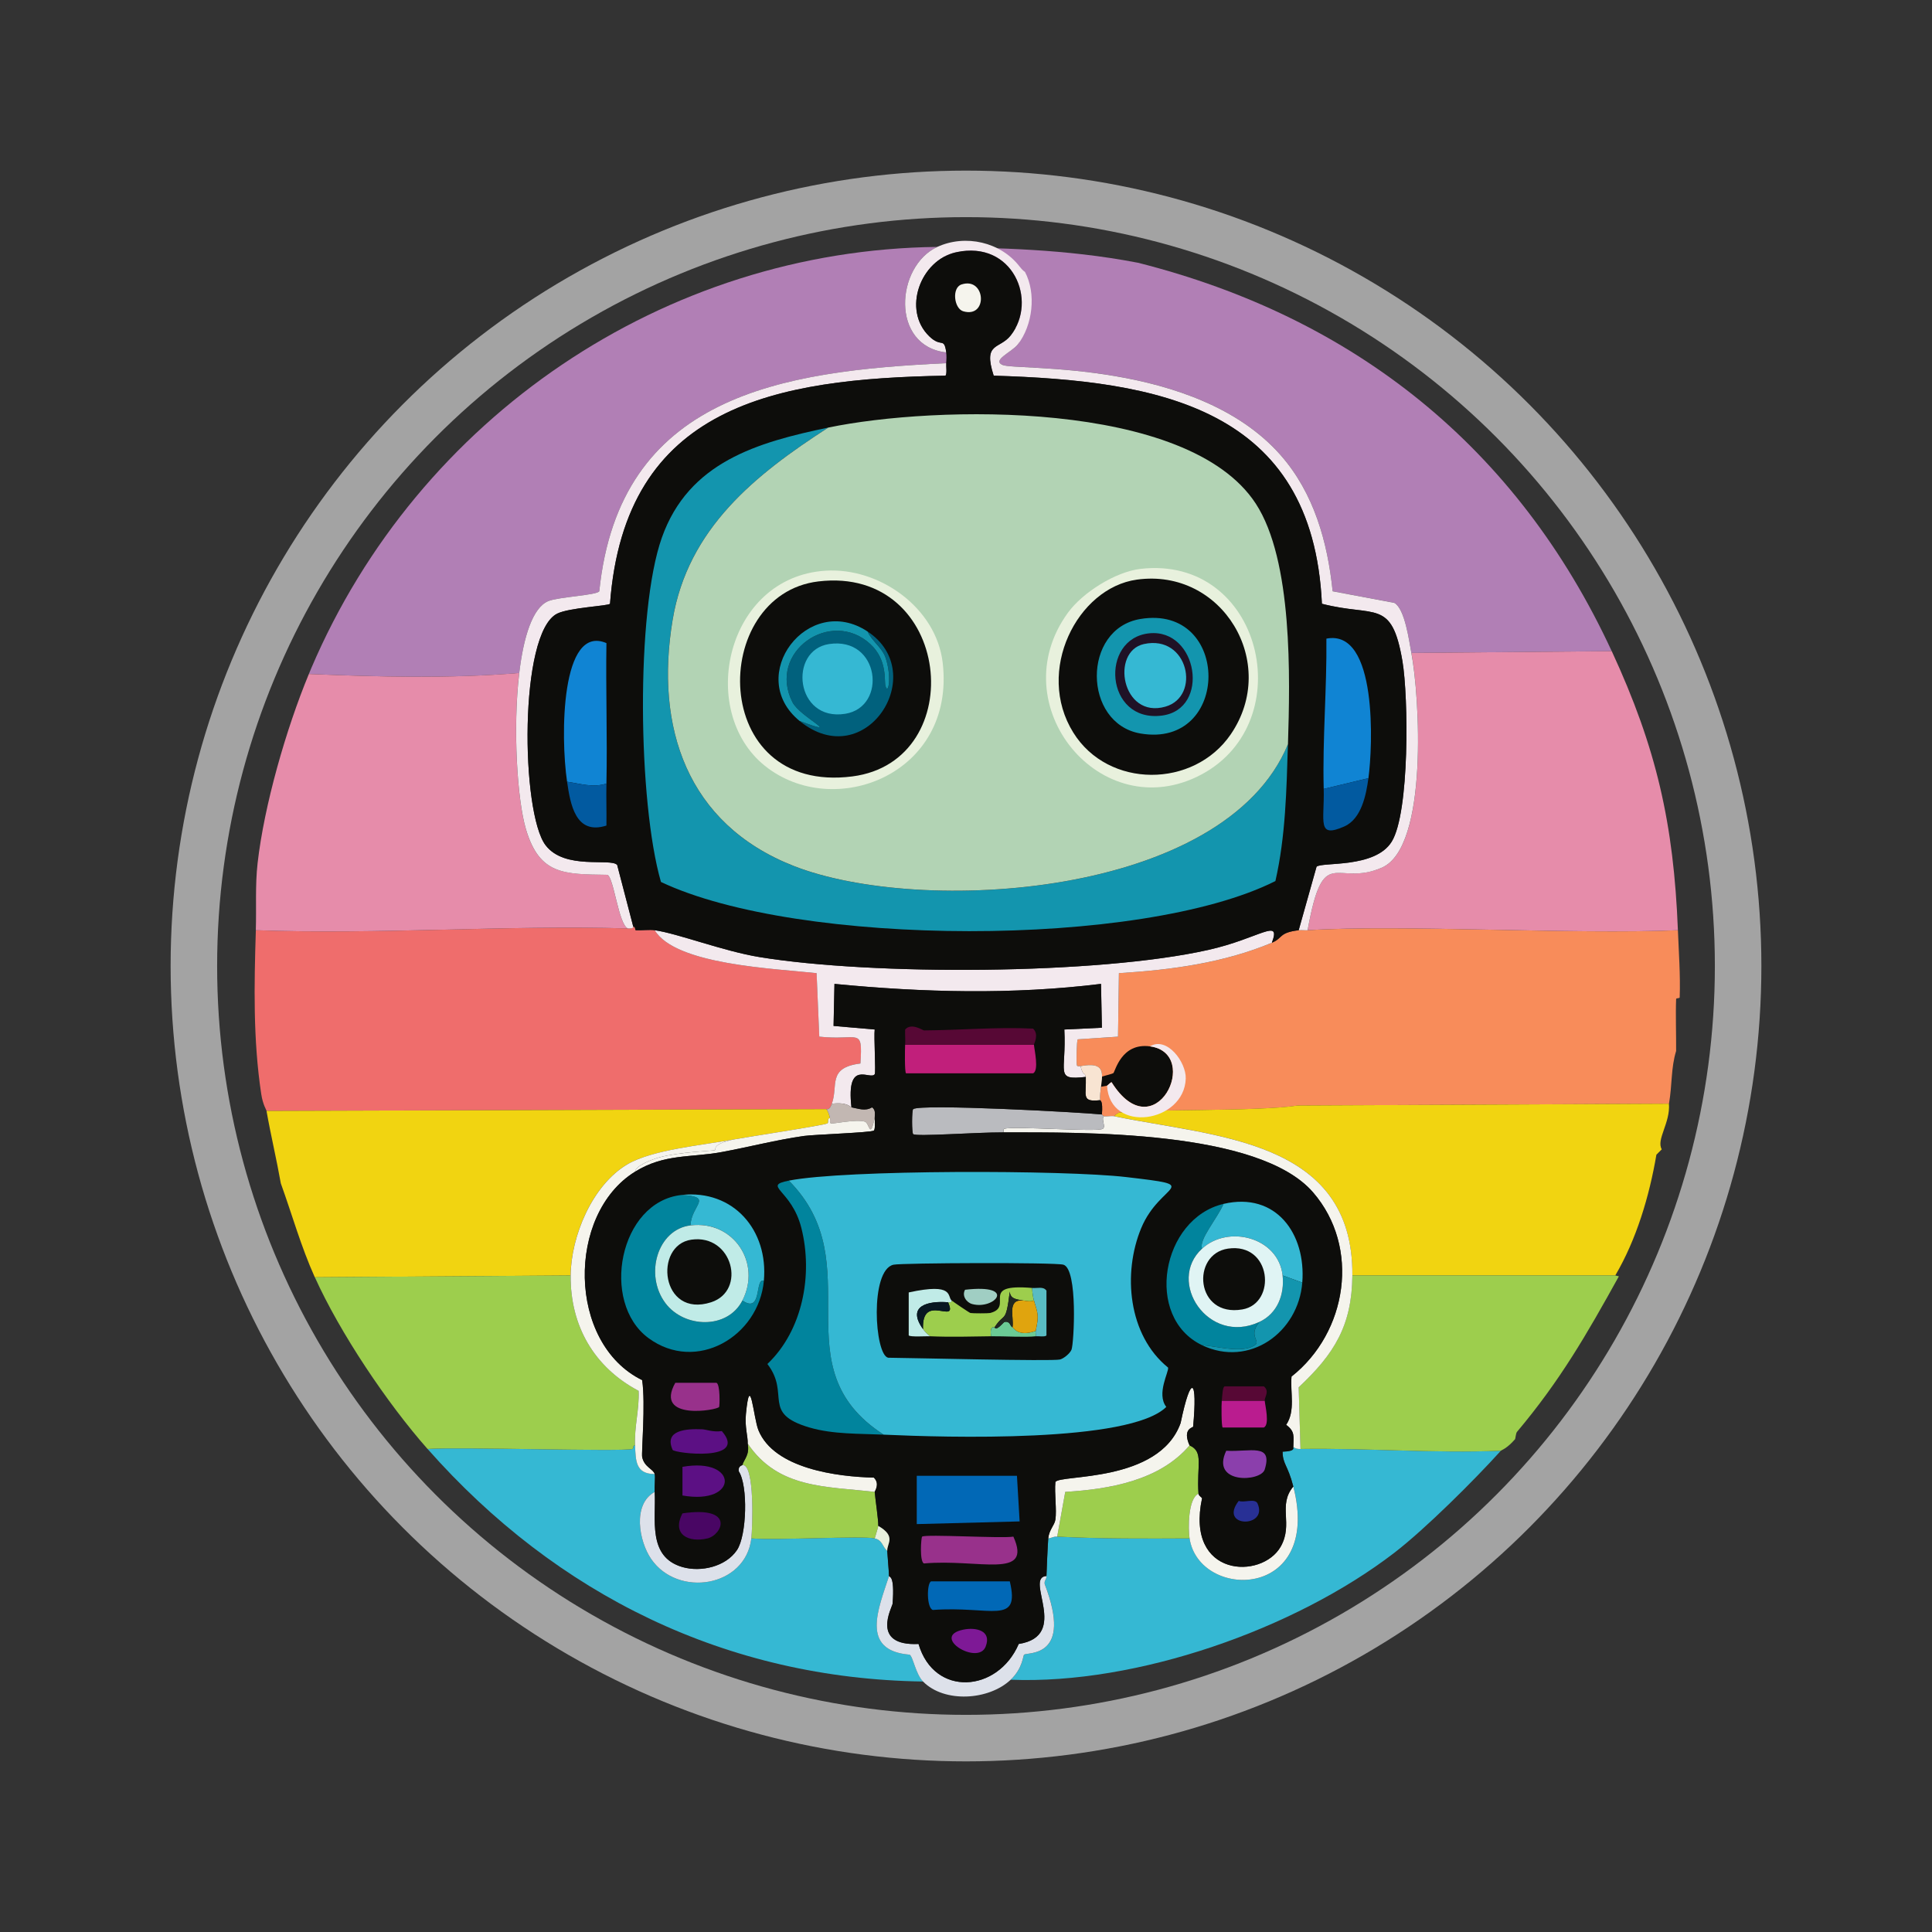 <?xml version="1.0" encoding="utf-8"?>
<!-- Generator: Adobe Illustrator 28.1.0, SVG Export Plug-In . SVG Version: 6.00 Build 0)  -->
<svg version="1.1" id="Layer_1" xmlns="http://www.w3.org/2000/svg" xmlns:xlink="http://www.w3.org/1999/xlink" x="0px" y="0px"
	 viewBox="0 0 540 540" style="enable-background:new 0 0 540 540;" xml:space="preserve"><rect x="0" y="0" width="540" height="540" fill="#333333" stroke="none"/>
<style type="text/css">
	.st0{display:none;}
	.st1{display:inline;fill:#BABBBF;}
	.st2{display:inline;fill:#DDE1EA;}
	.st3{fill:#EF6D6C;}
	.st4{fill:#F88C5A;}
	.st5{fill:#B17FB5;}
	.st6{fill:#E68CAA;}
	.st7{fill:#F1D411;}
	.st8{fill:#35B8D3;}
	.st9{fill:#9DCE4D;}
	.st10{fill:#0D0D0B;}
	.st11{fill:#F3E9EE;}
	.st12{fill:#C2B7B2;}
	.st13{fill:#F8E4D2;}
	.st14{fill:#DDE1EA;}
	.st15{fill:#F5F4ED;}
	.st16{fill:#BABBBF;}
	.st17{fill:#C11F7B;}
	.st18{fill:#570835;}
	.st19{fill:#E8F1DD;}
	.st20{fill:#0168B6;}
	.st21{fill:#98318B;}
	.st22{fill:#5C1084;}
	.st23{fill:#490664;}
	.st24{fill:#7E1996;}
	.st25{fill:#01849D;}
	.st26{fill:#C0EBE7;}
	.st27{fill:#8B3FAC;}
	.st28{fill:#BA1C8F;}
	.st29{fill:#283095;}
	.st30{fill:#1395AE;}
	.st31{fill:#E0F4F4;}
	.st32{fill:#59BCC3;}
	.st33{fill:#A0CEC3;}
	.st34{fill:#6BCA95;}
	.st35{fill:#E0A40E;}
	.st36{fill:#081721;}
	.st37{fill:#212721;}
	.st38{fill:#1084D3;}
	.st39{fill:#025AA0;}
	.st40{fill:#B2D3B4;}
	.st41{fill:#01617D;}
	.st42{fill:#1F1226;}
	.st43{fill:none;stroke:#A3A3A3;stroke-width:13;stroke-miterlimit:10;}
</style>
<g id="Background_00000157268396819969283940000009693416822124989869_" class="st0">
	<path class="st1" d="M525.97,16.52c0,252.73,0,252.73,0,505.47c-255.98-0.25-255.98-0.25-511.97-0.5c0-252.48,0-252.48,0-504.97
		C269.99,16.52,269.99,16.52,525.97,16.52z"/>
	<path class="st2" d="M525.97,521.98c0,2,0,2,0,4c-255.98,0-255.98,0-511.97,0c0-2.25,0-2.25,0-4.5
		C269.99,521.73,269.99,521.73,525.97,521.98z"/>
	<path class="st2" d="M14.01,16.52c0-1.25,0-1.25,0-2.5c255.98,0,255.98,0,511.97,0c0.07,0.82-0.1,1.69,0,2.5
		C269.99,16.52,269.99,16.52,14.01,16.52z"/>
</g>
<g>
	<path class="st3" d="M183,260c5.8,9.69,33.42,10.7,45.25,12c0.37,8.87,0.37,8.87,0.75,17.75c11.06,1.22,12.18-2.95,11.5,7.5
		c-9.37,1.17-6.1,6.25-8,11.25c-0.18,0.48-0.61,1.75-1.5,1.5c-78.24,0.25-78.24,0.25-156.49,0.5c-0.04-0.25-1.04-1.71-1.5-4.75
		c-2.29-15.19-1.98-30.46-1.5-45.75c34.57,1.27,69.47-1.48,103.99-0.5c1.91,0.05,1.42-0.5,1.5-0.5c0.77,0.03,0.35,0.98,0.75,1
		C179.42,260.08,181.5,259.79,183,260z"/>
	<path class="st4" d="M362.99,260c0.81-0.1,1.68,0.05,2.5,0c25.99-1.68,74.19,1.26,103.49,0c0.24,6.24,0.72,12.51,0.5,18.75
		c-0.01,0.38-0.98,0.12-1,0.5c-0.17,4.37,0.04,10.01,0,14.5c-1.48,4.85-1.06,9.36-2,14.75c-51.87,0.25-51.87,0.25-103.74,0.5
		c-11.25,1.75-43.82,0.94-50,2c-0.08,0.01-1.26,0.69-1.25,1c-0.83-0.17-2.06,0.12-3,0c-0.25-0.25-0.25-0.25-0.5-0.5
		c0.32-4.06-0.49-3.8-0.5-4c-0.32-5.15,3.5-11.22-5.5-9.5c-0.01-0.05-0.89,0.18-1-0.25c-0.19-0.77-0.06-7.03,0.25-7.25
		c5.62-0.37,5.62-0.37,11.25-0.75c0.12-8.87,0.12-8.87,0.25-17.75c14.6-0.9,29.21-2.85,42.75-8.5
		C358.66,262.18,357.32,260.69,362.99,260z"/>
</g>
<g>
	<path class="st5" d="M264.49,98.51c-15.69-1.77-14.17-24.12-2.5-29.5C185.65,69.88,116.92,116.66,87,186.76
		c-0.23,0.53-0.45,1.08-0.67,1.62c19.6,0.81,39.2,1.33,58.8-0.27c1.2-10.08,3.71-18.27,8.12-20.1c2.81-1.17,13.6-1.64,14.25-2.75
		c5.63-54.69,50.67-61.56,96.99-63.75C264.57,100.73,264.6,99.25,264.49,98.51z"/>
	<path class="st6" d="M86.33,188.38c-6.39,15.43-12.5,36.75-14.33,52.87c-0.71,6.27-0.3,12.51-0.5,18.75
		c34.57,1.27,69.47-1.48,103.99-0.5c-2.63-1.12-3.92-14.28-5.75-15c-12.13-0.18-18.94,0.05-22.75-12.75
		c-2.41-8.09-3.71-28.11-1.87-43.65C125.53,189.71,105.93,189.19,86.33,188.38z"/>
	<path class="st5" d="M318.06,73.44c60.53,15.28,106.08,51.69,132.42,108.56c-28,0.25-28,0.25-56,0.5c-0.62-3.25-1.77-12.3-4.75-14
		c-8.62-1.62-8.62-1.62-17.25-3.25c-1.42-13.76-5.2-27.41-14.5-38c-23.74-27.05-73.9-23.57-77.74-25.25
		c-3.08-1.35,2.55-3.57,4.25-5.75c4.15-5.34-19.31-21.22-22.5-27.25C278.39,69.32,297.51,69.49,318.06,73.44z"/>
	<path class="st6" d="M468.98,260c-29.3,1.26-77.51-1.68-103.49,0c4.45-24.69,7.82-11.88,20.75-17.5c13.15-5.71,10.52-48.19,8.25-60
		c28-0.25,28-0.25,56-0.5C463,209.04,467.81,230.26,468.98,260z"/>
</g>
<path class="st7" d="M451.48,356.49c-36.75,0-36.75,0-73.5,0c0.33-38.26-38.72-38.69-66.5-44.5c-0.01-0.31,1.17-0.99,1.25-1
	c6.18-1.06,38.75-0.25,50-2c51.87-0.25,51.87-0.25,103.74-0.5c0.44,5.34-3.62,10.06-2,12.75c-0.75,0.75-0.75,0.75-1.5,1.5
	C460.98,334.44,457.37,346.46,451.48,356.49z"/>
<path class="st7" d="M230.99,310c0.81,1.18,0.93,2.38,1,2.5c-0.91,0.05-0.21,1.23-0.75,1.5c-1.2,0.58-22.46,3.8-26.25,4.5
	c-8.7,1.6-22.78,2.83-29.75,7c-9.77,5.85-15.65,20.06-15.75,31c-35.75,0.25-35.75,0.25-71.5,0.5c-3.85-8.54-6.33-17.46-9.5-26.25
	c-1.2-6.78-2.8-13.46-4-20.25C152.75,310.25,152.75,310.25,230.99,310z"/>
<g>
	<path class="st8" d="M183,411.99c0.22,0.81-0.1,3.35,0,5c-6.33,3.47-4.38,13.83-1,18.75c7.46,10.87,26.38,7.91,28-5.75
		c7.41,0.57,31.2-0.77,34.5,0c2.2,0.51,2.08,2.26,3.5,3.5c0.14,2.31,0.39,4.69,0.5,7c-2.96,9.12-8.15,20.85,5.75,22
		c0.95,0.51,1.66,5.37,3.75,7.5c-54.81-0.77-102.4-24.15-138.49-65c8.9-0.61,54.5,0.81,57.25,0c0.42-0.12,0.02-1.07,0.75-1
		C177.7,408.12,177.55,412,183,411.99z"/>
	<path class="st8" d="M363.49,404.99c18.59-0.29,37.37,1.26,56,0.5c-7.46,8.27-21.13,21.86-29.75,28.5
		c-27.82,21.41-72.11,36.9-107.24,35.5c3.38-3.2,3.44-6.76,3.75-7c0.99-0.77,13.75,1.05,5.75-19.75c-0.16-1.12,0.54-1.11,0.5-2.25
		c-0.02-0.53,0.39-9.35,0.5-10.5c0.98-0.08,1.32-0.56,2.5-0.5c12.36,0.64,24.64,0.56,37,0.5c2.67,17.34,37.16,17.38,29-14.5
		c-1.57-6.12-2.97-6.2-3-9.75c3.94-0.11,2.81-1.22,3-1.25C361.74,404.46,361.91,405.02,363.49,404.99z"/>
</g>
<path class="st9" d="M451.48,356.49c0.5,0.12,0.5,0.12,1,0.25c-9.05,16.33-16.38,29.09-28.5,43.5c-0.28,0.34-0.43,1.92-0.5,2
	c-2.3,2.67-3.83,3.06-4,3.25c-18.62,0.76-37.4-0.79-56-0.5c-0.25-8.62-0.25-8.62-0.5-17.25c10-9.36,14.88-17.29,15-31.25
	C414.73,356.49,414.73,356.49,451.48,356.49z"/>
<path class="st9" d="M159.5,356.49c-0.12,14.07,6.53,25.64,19,32.25c0.23,5.13-1.25,10.12-1,15.25c-0.73-0.07-0.33,0.88-0.75,1
	c-2.75,0.81-48.35-0.61-57.25,0c-11.31-12.8-24.5-32.48-31.5-48C123.75,356.74,123.75,356.74,159.5,356.49z"/>
<g>
	<path class="st10" d="M321.42,292.46c14.62,1.95,1.39,29.37-10.75,10c-0.31,0.11-1.17,0.99-1.25,1c-2.48,0.36-4.72,0.99-7,2
		c-0.05-0.09-0.51-0.21-1.5-1.5c1.26-1.83,9.82-3.66,10.25-4C311.71,299.53,313.37,291.39,321.42,292.46z"/>
	<path class="st11" d="M331.42,301.46c-0.38,12.38-21.23,15.59-22,2c0.08-0.01,0.94-0.89,1.25-1c12.14,19.37,25.37-8.05,10.75-10
		C326.19,289.59,331.56,296.89,331.42,301.46z"/>
</g>
<path class="st11" d="M355.49,263.5c-13.54,5.65-28.15,7.6-42.75,8.5c-0.12,8.87-0.12,8.87-0.25,17.75
	c-5.62,0.37-5.62,0.37-11.25,0.75c-0.31,0.22-0.44,6.48-0.25,7.25c0.11,0.43,0.99,0.2,1,0.25c0.95,3.26,1.1,1.33,1.5,3
	c-8.88,1.02-5.36-1.16-6-13.25c5.25-0.25,5.25-0.25,10.5-0.5c-0.12-6.12-0.12-6.12-0.25-12.25c-24.74,3.05-49.73,2.41-74.5,0
	c-0.12,5.87-0.12,5.87-0.25,11.75c5.75,0.5,5.75,0.5,11.5,1c-0.27,1.86,0.36,11.99,0,12.5c-1.27,1.8-8.04-4.46-6.5,9.25
	c-0.35-0.06-1.09-1.52-5.5-1c1.89-4.99-1.38-10.08,8-11.25c0.68-10.45-0.44-6.28-11.5-7.5c-0.37-8.87-0.37-8.87-0.75-17.75
	c-11.83-1.3-39.44-2.31-45.25-12c6.36,0.89,19.17,5.85,29.25,7.5c31.52,5.16,94.49,4.97,125.49-2
	C352.03,262.29,358.17,256.36,355.49,263.5z"/>
<path class="st12" d="M237.99,309.5c1.88,0.34,3.89,1.18,5.75,0c1.1,0.77,0.75,1.92,0.75,3c-1.4,6.21-1.47,1.38-2.75,1
	c-2.5-0.74-9.07,0.71-9.5,0.5c-0.52-0.25-0.1-1.23-0.25-1.5c-0.07-0.12-0.19-1.32-1-2.5c0.89,0.25,1.32-1.02,1.5-1.5
	C236.91,307.98,237.64,309.43,237.99,309.5z"/>
<path class="st13" d="M307.49,307.5c-5.37,0.61-3.83-1.27-4-6.5c-0.4-1.67-0.55,0.26-1.5-3
	C310.99,296.27,307.17,302.35,307.49,307.5z"/>
<path class="st9" d="M244.49,416.99c0.2,2.35,1.04,7.78,1,9.5c0,0.18-0.78,2.83-1,3.5c-3.3-0.77-27.09,0.57-34.5,0
	c0.33-2.75,1.03-20.93-2.5-20.5c0.52-1.68,2.09-2.86,1.5-6C217.49,416.09,230.79,415.41,244.49,416.99z"/>
<path class="st9" d="M334.99,417.49c-2.96,1.33-2.91,9.86-2.5,12.5c-12.36,0.06-24.64,0.14-37-0.5c1.12-6.25,1.12-6.25,2.25-12.5
	c12.34-0.76,26.32-3.12,34.75-13C336.55,405.75,334.43,409.66,334.99,417.49z"/>
<g>
	<path class="st14" d="M292.49,440.49c0.04,1.14-0.66,1.13-0.5,2.25c8,20.8-4.76,18.97-5.75,19.75c-0.31,0.24-0.37,3.8-3.75,7
		c-6.1,5.76-18.52,6.57-24.5,0.5c-2.09-2.13-2.8-6.99-3.75-7.5c-13.9-1.15-8.71-12.87-5.75-22c0.02,0.41,1.64-0.53,1,7.75
		c-0.07,0.9-6.34,11.88,7.25,11.25c4.39,14.95,22.17,13.58,28,0C299.24,457.21,286.13,440.9,292.49,440.49z"/>
	<path class="st15" d="M311.49,312c27.78,5.81,66.83,6.24,66.5,44.5c-0.12,13.95-5,21.89-15,31.25c0.25,8.62,0.25,8.62,0.5,17.25
		c-1.57,0.02-1.74-0.54-2-0.5c0.02-3.01,0.58-4.34-2-6.25c2.65-3.94,1.1-9,1.5-13.5c15.62-12.36,19.31-36.15,6-51.5
		c-15.18-17.5-64.8-16.73-86.49-16.75c0-0.35-0.13-0.87,0.25-1c2.41-0.84,26.07,1.01,27.5,0c0.88-0.62-0.47-2.62,0.25-3.5
		C309.43,312.12,310.65,311.82,311.49,312z"/>
	<path class="st16" d="M307.99,311.5c0.25,0.25,0.25,0.25,0.5,0.5c-0.72,0.88,0.63,2.88-0.25,3.5c-1.42,1.01-25.09-0.84-27.5,0
		c-0.38,0.13-0.25,0.65-0.25,1c-8.08-0.01-24.22,1.23-25.25,0.5c-0.41-0.29-0.41-6.71,0-7C257.4,308.47,301.66,310.86,307.99,311.5z
		"/>
	<path class="st15" d="M205,318.5c-6.52,1.43-4.59,2.86-5.25,3c-0.77,0.17-10.13,0.51-15.5,2c-1.71,0.47-6.56,2.21-6.75,4
		c-19.13,11.82-18.97,47.96,2,58.25c0.98,6.73-0.25,20.31,0,21.5c0.61,2.87,3.11,3.33,3.5,4.75c-5.45,0.01-5.3-3.87-5.5-8
		c-0.25-5.13,1.23-10.12,1-15.25c-12.47-6.61-19.12-18.18-19-32.25c0.1-10.94,5.98-25.15,15.75-31
		C182.22,321.32,196.3,320.1,205,318.5z"/>
	<path class="st15" d="M244.49,312.5c0,0.72,0.21,3.17-0.25,3.5c-0.8,0.57-16.61,1.1-19.5,1.5c-7.68,1.08-15.36,3.09-23,4.5
		c-8.73,1.61-16.03,0.42-24.25,5.5c0.19-1.79,5.04-3.52,6.75-4c5.37-1.49,14.73-1.83,15.5-2c0.66-0.14-1.27-1.57,5.25-3
		c3.79-0.7,25.05-3.92,26.25-4.5c0.54-0.27-0.16-1.45,0.75-1.5c0.15,0.27-0.27,1.25,0.25,1.5c0.43,0.21,7-1.24,9.5-0.5
		C243.02,313.88,243.09,318.71,244.49,312.5z"/>
	<path class="st14" d="M210,429.99c-1.62,13.66-20.53,16.62-28,5.75c-3.38-4.92-5.33-15.28,1-18.75c0.44,7.48-2.14,18.14,7.75,21
		c5.17,1.49,12.13-0.1,15.25-4.75c2.75-4.09,3.12-18.01,0.5-22c-0.27-1.55,0.97-1.65,1-1.75C211.03,409.06,210.32,427.24,210,429.99
		z"/>
	<path class="st15" d="M332.49,403.99c-8.42,9.88-22.41,12.24-34.75,13c-1.12,6.25-1.12,6.25-2.25,12.5
		c-1.18-0.06-1.52,0.42-2.5,0.5c0.25-2.47,1.76-3.65,2-5.25c0.42-2.74-0.3-7.37,0-10.5c0.98-2.21,28.96,0.36,35-16.5
		c2.93-14.09,4.75-12.35,3.5,1C333.46,399.04,330.39,399.28,332.49,403.99z"/>
	<path class="st15" d="M332.49,429.99c-0.41-2.64-0.47-11.17,2.5-12.5c0.04,0.54,0.69,0.85,1,1.25c-4.77,22.24,16.77,22.83,22,13.5
		c3.56-6.35-0.92-11.49,3.5-16.75C369.65,447.36,335.16,447.33,332.49,429.99z"/>
	<path class="st15" d="M244.49,416.99c-13.7-1.58-27-0.9-35.5-13.5c0.09-1.93-0.85-4.6-0.5-8.25c1.19-12.33,2.11,1.09,3.5,4.5
		c4.41,10.79,22.1,13.01,32.25,13.25C246.04,414.72,244.48,416.79,244.49,416.99z"/>
	<g>
		<path class="st10" d="M303.49,301c0.17,5.22-1.37,7.11,4,6.5c0.01,0.2,0.82-0.06,0.5,4c-6.33-0.63-50.59-3.03-52.75-1.5
			c-0.41,0.29-0.41,6.71,0,7c1.03,0.73,17.17-0.51,25.25-0.5c21.7,0.02,71.32-0.75,86.49,16.75c13.31,15.35,9.62,39.14-6,51.5
			c-0.4,4.5,1.15,9.56-1.5,13.5c2.58,1.91,2.02,3.24,2,6.25c-0.19,0.03,0.94,1.14-3,1.25c0.03,3.55,1.43,3.63,3,9.75
			c-4.42,5.26,0.06,10.4-3.5,16.75c-5.22,9.33-26.77,8.74-22-13.5c-0.31-0.4-0.96-0.71-1-1.25c-0.56-7.83,1.56-11.74-2.5-13.5
			c-2.09-4.71,0.97-4.95,1-5.25c1.25-13.35-0.57-15.09-3.5-1c-6.04,16.85-34.02,14.29-35,16.5c-0.3,3.13,0.42,7.76,0,10.5
			c-0.24,1.6-1.75,2.78-2,5.25c-0.11,1.15-0.52,9.97-0.5,10.5c-6.36,0.41,6.75,16.72-7.75,19c-5.83,13.58-23.61,14.95-28,0
			c-13.59,0.63-7.32-10.35-7.25-11.25c0.64-8.28-0.98-7.34-1-7.75c-0.11-2.31-0.36-4.69-0.5-7c-0.13-2.13,2.61-4.01-2.5-7
			c0.04-1.72-0.8-7.15-1-9.5c-0.02-0.2,1.54-2.27-0.25-4c-10.15-0.24-27.84-2.46-32.25-13.25c-1.39-3.41-2.31-16.83-3.5-4.5
			c-0.35,3.65,0.59,6.32,0.5,8.25c0.59,3.14-0.98,4.32-1.5,6c-0.03,0.1-1.27,0.2-1,1.75c2.62,3.99,2.25,17.91-0.5,22
			c-3.12,4.65-10.08,6.24-15.25,4.75c-9.89-2.86-7.31-13.52-7.75-21c-0.1-1.65,0.22-4.19,0-5c-0.39-1.42-2.89-1.88-3.5-4.75
			c-0.25-1.18,0.98-14.77,0-21.5c-20.97-10.28-21.13-46.43-2-58.25c8.22-5.08,15.52-3.89,24.25-5.5c7.64-1.41,15.32-3.42,23-4.5
			c2.89-0.4,18.7-0.93,19.5-1.5c0.46-0.33,0.25-2.78,0.25-3.5c0-1.08,0.35-2.23-0.75-3c-1.86,1.18-3.87,0.34-5.75,0
			c-1.54-13.71,5.23-7.45,6.5-9.25c0.36-0.51-0.27-10.63,0-12.5c-5.75-0.5-5.75-0.5-11.5-1c0.12-5.87,0.12-5.87,0.25-11.75
			c24.77,2.41,49.75,3.05,74.5,0c0.12,6.12,0.12,6.12,0.25,12.25c-5.25,0.25-5.25,0.25-10.5,0.5
			C298.13,299.84,294.61,302.01,303.49,301z"/>
		<g>
			<g>
				<path class="st17" d="M288.99,292c0.1,1.36,1.48,7.23-0.25,8c-17.75,0-17.75,0-35.5,0c-0.42-0.3-0.32-6.88-0.25-8
					C270.99,292,270.99,292,288.99,292z"/>
				<path class="st18" d="M288.99,292c-18,0-18,0-36,0c0.09-1.41-0.06-2.84,0-4.25c1.73-1.99,4.97,0.25,5.25,0.25
					c10.14-0.06,20.34-0.99,30.5-0.5C290.5,289.1,288.97,291.77,288.99,292z"/>
			</g>
			<g>
				<path class="st19" d="M247.99,433.49c-1.42-1.24-1.3-2.99-3.5-3.5c0.22-0.67,1-3.32,1-3.5
					C250.6,429.48,247.87,431.36,247.99,433.49z"/>
				<path class="st20" d="M256.24,412.49c14,0,14,0,28,0c0.38,6.37,0.38,6.37,0.75,12.75c-14.37,0.38-14.37,0.38-28.75,0.75
					C256.24,419.24,256.24,419.24,256.24,412.49z"/>
				<path class="st21" d="M257.74,429.49c1.04-0.74,22.21,0.56,25.5,0c5.45,12.09-9.68,6.14-25,7.5
					C256.98,436.43,257.44,429.71,257.74,429.49z"/>
				<path class="st20" d="M260.24,441.99c11,0,11,0,22,0c2.97,12.5-5.33,6.79-21.5,8C258.97,449.47,259.01,442.53,260.24,441.99z"/>
				<path class="st21" d="M188.75,386.49c5.75,0,5.75,0,11.5,0c1.09,0.48,0.9,6.4,0.75,6.75
					C200.59,394.15,182.72,397.23,188.75,386.49z"/>
				<path class="st22" d="M190.75,409.99c15.78-2.81,15.78,10.81,0,8C190.75,413.99,190.75,413.99,190.75,409.99z"/>
				<path class="st22" d="M196.25,399.49c1.18,0.05,3.03,0.86,5.5,0.5c7.54,8.71-13.33,6.2-13.75,5.25
					C185.52,399.69,191.83,399.31,196.25,399.49z"/>
				<path class="st23" d="M190.75,422.99c14.84-2.17,11.12,6.02,7,7C192.47,431.25,187.67,428.92,190.75,422.99z"/>
				<path class="st24" d="M269.24,455.49c3.51-0.73,8.03,0.24,6.25,4.75C273.37,465.62,259.89,457.44,269.24,455.49z"/>
				<g>
					<path class="st25" d="M190.5,334c9.13,0.56,2.7,2.79,2.5,8.5c-9.25,1.12-12.96,13.82-7,21.75c5.24,6.96,17.31,7.4,21.5-0.75
						c5.65,3.88,3.39-6.44,6-5.5c-1.44,15.54-18.87,25.85-32.25,16C167.7,364.02,173.08,335.87,190.5,334z"/>
					<path class="st8" d="M213.5,357.99c-2.61-0.94-0.35,9.38-6,5.5c5.4-10.5-2.47-22.46-14.5-21c0.2-5.71,6.63-7.94-2.5-8.5
						C205.03,332.43,214.8,343.89,213.5,357.99z"/>
					<g>
						<path class="st26" d="M193,342.5c12.03-1.46,19.9,10.5,14.5,21c-4.19,8.15-16.26,7.71-21.5,0.75
							C180.04,356.32,183.75,343.61,193,342.5z"/>
						<path class="st10" d="M193.25,346.49c11.52-1.63,15.49,14.28,5.5,17.5C184.64,368.53,182.64,348,193.25,346.49z"/>
					</g>
				</g>
				<g>
					<path class="st27" d="M342.74,405.49c6.68,0.4,13.09-2.25,10.75,5.25C352.4,414.23,338.25,414.88,342.74,405.49z"/>
					<g>
						<path class="st28" d="M353.49,391.49c0.12,1.35,1.46,6.74-0.25,7.5c-5.75,0-5.75,0-11.5,0c-0.38-0.27-0.36-6.53-0.25-7.5
							C347.49,391.49,347.49,391.49,353.49,391.49z"/>
						<path class="st18" d="M353.49,391.49c-6,0-6,0-12,0c0.18-1.62,0.2-3.6,0.75-4c5.5,0,5.5,0,11,0
							C354.95,388.85,353.4,390.57,353.49,391.49z"/>
					</g>
					<path class="st29" d="M346.24,419.49c1.3,0.66,4.55-0.83,5.25,0.75C354.57,427.16,340.41,427.01,346.24,419.49z"/>
					<g>
						<path class="st25" d="M335.99,348.99c-10.04,9.19,1.7,27.12,16,20.5c-3.68,4.57,1.6,5.46-2.25,7
							c-3.82,1.53-9.85-0.25-13.75-0.5c-16.31-7.79-11.35-35.44,6-39.5C340.25,340.58,334.98,346.56,335.99,348.99z"/>
						<path class="st8" d="M363.99,358.49c-2.75-1-2.75-1-5.5-2c-1.16-10.65-15.12-14.25-22.5-7.5c-1.01-2.43,4.26-8.42,6-12.5
							C356.66,333.06,365.07,344.88,363.99,358.49z"/>
						<path class="st30" d="M363.99,358.49c-1.11,14-14.83,23.79-28,17.5c3.9,0.25,9.93,2.03,13.75,0.5c3.85-1.54-1.43-2.43,2.25-7
							c5.09-2.36,7.07-7.72,6.5-13C361.24,357.49,361.24,357.49,363.99,358.49z"/>
						<g>
							<path class="st31" d="M358.49,356.49c0.57,5.28-1.41,10.64-6.5,13c-14.3,6.63-26.04-11.31-16-20.5
								C343.36,342.25,357.33,345.85,358.49,356.49z"/>
							<path class="st10" d="M343.24,348.99c12.22-1.76,13.66,15.34,4,17C334.04,368.27,332.87,350.49,343.24,348.99z"/>
						</g>
					</g>
				</g>
				<g>
					<path class="st25" d="M246.99,400.99c-6.77-0.31-14.14-0.06-20.75-2c-13.55-3.98-5.22-9.26-11.75-17.75
						c9.91-9.42,12.77-25.01,9.5-38c-2.74-10.88-11.11-11.73-3.5-13.25C243.81,353.54,217.6,382.02,246.99,400.99z"/>
					<g>
						<path class="st8" d="M246.99,400.99c-29.4-18.97-3.18-47.45-26.5-71c15.57-3.11,77.26-2.99,94.24-1
							c22.24,2.6,9.59,1.4,4.25,14.25c-5.24,12.61-3.69,29.95,7.5,39c0.32,1.08-3.35,7.34-0.5,11
							C315.77,403.34,264.23,401.78,246.99,400.99z"/>
						<g>
							<path class="st10" d="M249.74,353.49c2.32-0.51,45.23-0.69,47.5,0c4.08,1.25,2.93,22.09,2.25,23.75
								c-0.45,1.1-2.24,2.52-3.25,2.75c-2.34,0.53-41.14-0.44-48-0.5C244.44,378.72,243.05,354.97,249.74,353.49z"/>
							<g>
								<path class="st9" d="M288.49,359.99c0.02,1.03,0.22,2.54,0.5,3.5c-0.84,0.39-2.15,0.15-3,0c-1.7-0.3-3.66-0.39-3.75-2.5
									c-1.13,9.3-1.48,5.63-4.25,10c-0.09,0.14-1.4-0.79-1,2.5c-5.61,0.08-11.4,0.25-17,0c-0.82-0.64-1.38-1.13-2-2
									c-0.45-10.51,9.99-0.79,7-7.5c0.58,0.05,1.04,0.1,1-0.5c0.51,0.41,4.94,3.43,5.25,3.5c0.55,0.12,5.03,0.12,5.5,0
									C283.68,365.22,273.25,358.69,288.49,359.99z"/>
								<path class="st26" d="M265.99,363.49c0.04,0.6-0.42,0.55-1,0.5c-5.45-0.45-11.76,0.89-7,7.5c0.62,0.87,1.18,1.36,2,2
									c-1.01-0.05-5.64,0.26-6-0.25c0-6,0-6,0-12C266.89,358.42,264.66,362.43,265.99,363.49z"/>
								<path class="st32" d="M289.49,373.49c0.06-0.48-0.1-1.03,0-1.5c0.95-4.46,0.59-4.81-0.5-8.5c-0.28-0.96-0.48-2.47-0.5-3.5
									c1.53,0.13,3.14-0.5,4,0.75c0,6.25,0,6.25,0,12.5C292.12,373.76,290.21,373.41,289.49,373.49z"/>
								<path class="st33" d="M269.74,360.49c14.74-1.7,8.24,5.68,2,4C270.09,364.05,268.79,362.12,269.74,360.49z"/>
								<path class="st34" d="M282.99,370.99c0.34,0.16,1.62,2.75,6.5,1c-0.1,0.47,0.06,1.02,0,1.5c-2.95,0.35-8.73-0.05-12.5,0
									c-0.4-3.29,0.91-2.36,1-2.5c0.5,1.17,2.53-1.46,2.75-1.5C282.43,369.18,282.23,370.62,282.99,370.99z"/>
								<path class="st35" d="M285.99,363.49c0.85,0.15,2.16,0.39,3,0c1.09,3.69,1.45,4.04,0.5,8.5c-4.88,1.75-6.16-0.84-6.5-1
									C283.49,368.26,281.32,363.04,285.99,363.49z"/>
								<path class="st36" d="M264.99,363.99c2.99,6.71-7.45-3.01-7,7.5C253.23,364.89,259.54,363.55,264.99,363.99z"/>
								<path class="st37" d="M285.99,363.49c-4.67-0.45-2.5,4.77-3,7.5c-0.76-0.37-0.56-1.81-2.25-1.5
									c-0.22,0.04-2.25,2.67-2.75,1.5c2.77-4.37,3.12-0.7,4.25-10C282.33,363.1,284.29,363.2,285.99,363.49z"/>
							</g>
						</g>
					</g>
				</g>
			</g>
		</g>
	</g>
</g>
<path class="st11" d="M284.99,74.51c0.99,1.29,1.45,1.41,1.5,1.5c3.19,6.03,2.16,14.91-2,20.25c-1.7,2.18-7.33,4.4-4.25,5.75
	c3.85,1.68,54-1.8,77.74,25.25c9.29,10.59,13.08,24.23,14.5,38c8.62,1.62,8.62,1.62,17.25,3.25c2.98,1.69,4.13,10.75,4.75,14
	c2.27,11.8,4.9,54.28-8.25,60c-12.93,5.62-16.29-7.19-20.75,17.5c-0.82,0.05-1.69-0.1-2.5,0c2.5-8.87,2.5-8.87,5-17.75
	c1.43-1.4,16.32,0.54,21-7c5.04-8.12,4.7-40.51,3-50.5c-3-17.57-7.59-12.13-22.5-16c-2.56-54.84-45.64-62.36-91.74-63.75
	c-3.05-9.46,1.59-7.25,4.75-11.25c7.65-9.68,0.63-26.72-15.25-23.25c-9.99,2.19-15.13,16.12-7.5,23.5c3.45,3.33,4.09,0.04,4.75,4.5
	c-15.69-1.77-14.17-24.12-2.5-29.5C269.85,65.4,279.72,67.64,284.99,74.51z"/>
<path class="st11" d="M264.49,101.51c-46.33,2.19-91.36,9.06-96.99,63.75c-0.65,1.11-11.43,1.58-14.25,2.75
	c-4.4,1.82-6.92,10.02-8.12,20.1c0.44-0.04,0.89-0.07,1.33-0.11c-0.44,0.04-0.89,0.07-1.33,0.11c-1.84,15.54-0.54,35.56,1.87,43.65
	c3.81,12.8,10.62,12.57,22.75,12.75c1.83,0.72,3.12,13.88,5.75,15c1.91,0.05,1.42-0.5,1.5-0.5c-2.25-8.62-2.25-8.62-4.5-17.25
	c-1.84-2.03-14.63,1.52-20-5.5c-6.89-9-7.55-59.4,3.25-64.75c3.42-1.69,14.32-2.14,14.75-2.75c4.18-55.6,46.34-62.88,93.74-63.75
	C264.76,104.64,264.41,102.29,264.49,101.51z"/>
<path class="st10" d="M362.99,260c-5.67,0.69-4.32,2.18-7.5,3.5c2.68-7.14-3.46-1.21-17.75,2c-31,6.97-93.97,7.16-125.49,2
	c-10.08-1.65-22.88-6.61-29.25-7.5c-1.5-0.21-3.58,0.08-5.25,0c-0.4-0.02,0.02-0.97-0.75-1c-2.25-8.62-2.25-8.62-4.5-17.25
	c-1.84-2.03-14.63,1.52-20-5.5c-6.89-9-7.55-59.4,3.25-64.75c3.42-1.69,14.32-2.14,14.75-2.75c4.18-55.6,46.34-62.88,93.74-63.75
	c0.52-0.37,0.17-2.72,0.25-3.5c0.08-0.78,0.11-2.27,0-3c-0.66-4.46-1.3-1.17-4.75-4.5c-7.63-7.38-2.49-21.31,7.5-23.5
	c15.88-3.47,22.9,13.57,15.25,23.25c-3.16,4-7.8,1.79-4.75,11.25c46.1,1.38,89.18,8.9,91.74,63.75c14.91,3.86,19.5-1.57,22.5,16
	c1.7,9.99,2.04,42.37-3,50.5c-4.68,7.54-19.57,5.6-21,7C365.49,251.13,365.49,251.13,362.99,260z"/>
<path class="st15" d="M268.74,79.51c6.77-2.24,7.51,9.51,0.5,7.5C266.65,86.27,265.96,80.43,268.74,79.51z"/>
<path class="st30" d="M231.49,119.51c-20.45,13.19-39.24,28.21-43.5,53.75c-5,29.98,4.01,57.02,33.75,68.75
	c35.43,13.97,120.54,8.96,138.24-34c-0.4,12.82-0.64,25.68-3.5,38.25c-37.53,18.86-133.52,18.4-171.74,0.25
	c-6.42-22.25-7.08-75.58,0.25-96.24C192.49,129.13,211.69,123.64,231.49,119.51z"/>
<path class="st38" d="M382.48,217.5c-6.25,1.5-6.25,1.5-12.5,3c-0.36-13.97,0.9-28.02,0.75-42
	C385.14,175.69,383.67,208.84,382.48,217.5z"/>
<path class="st39" d="M382.48,217.5c-0.64,4.69-1.94,11.37-6.75,13.5c-7.74,3.42-5.51-1.39-5.75-10.5
	C376.23,219,376.23,219,382.48,217.5z"/>
<path class="st38" d="M169.5,219c-3.68,1.24-7.35,0.02-11-0.5c-1.88-12.74-1.74-44.21,11-38.75
	C169.3,192.83,169.77,205.93,169.5,219z"/>
<path class="st39" d="M169.5,219c-0.08,3.91,0.06,7.84,0,11.75c-8.68,2.78-10.09-6.08-11-12.25
	C162.15,219.03,165.81,220.24,169.5,219z"/>
<path class="st40" d="M359.99,208c-17.7,42.96-102.81,47.97-138.24,34C192,230.27,183,203.24,188,173.26
	c4.26-25.54,23.05-40.56,43.5-53.75c29.77-6.21,100.47-7.89,119.49,21.25C361.38,156.68,360.57,189.42,359.99,208z"/>
<path class="st19" d="M230.74,159.51c15.02-0.96,30.96,10.32,32.75,25.75c3.62,31.24-30.51,44.26-49.75,28.75
	C194.81,198.74,202.89,161.28,230.74,159.51z"/>
<path class="st10" d="M228.74,162.51c37.42-4.47,42.64,50.24,9.5,54.5C198.01,222.18,198.24,166.15,228.74,162.51z"/>
<g>
	<path class="st41" d="M242.49,176.51c17.63,11.65-0.6,40-19,25c12.74,4.73,0.12-1.06-2-5.25c-7.09-14.01,10.69-26.4,21.75-16.25
		c4.91,4.5,3.84,10.47,4.25,11.75c0.89,2.76,1.75-3.05,0-8C246.5,180.93,243.69,179.16,242.49,176.51z"/>
	<path class="st30" d="M242.49,176.51c1.19,2.66,4,4.43,5,7.25c1.75,4.95,0.89,10.76,0,8c-0.41-1.28,0.66-7.24-4.25-11.75
		c-11.06-10.15-28.84,2.24-21.75,16.25c2.12,4.19,14.74,9.98,2,5.25C208.09,188.94,225.88,165.52,242.49,176.51z"/>
	<path class="st8" d="M231.74,180.01c14.17-2.13,16.36,17.6,4.5,19.5C222.24,201.74,220.28,181.73,231.74,180.01z"/>
</g>
<path class="st19" d="M318.74,159.01c33.99-3.96,44.91,42.7,17,57.5c-27.92,14.8-56.1-19.34-37.25-45.25
	C302.61,165.59,311.8,159.82,318.74,159.01z"/>
<path class="st10" d="M317.74,162.01c23.9-3.32,39.91,23.29,26.25,43.25c-10.33,15.1-34.22,15.22-44-0.5
	C289.28,187.55,301.12,164.32,317.74,162.01z"/>
<path class="st30" d="M318.74,173.01c25.42-4.23,25.33,36.37,0,32C302.62,202.22,302.39,175.73,318.74,173.01z"/>
<path class="st42" d="M321.24,177.01c13.53-1.35,17.19,21.25,3.5,23C308.8,202.04,307.31,178.4,321.24,177.01z"/>
<path class="st8" d="M319.74,180.01c12.41-2.72,16.03,14.62,6,17.5C313.54,201.01,310.32,182.07,319.74,180.01z"/>
<circle class="st43" cx="270" cy="270" r="215.81"/>
</svg>
